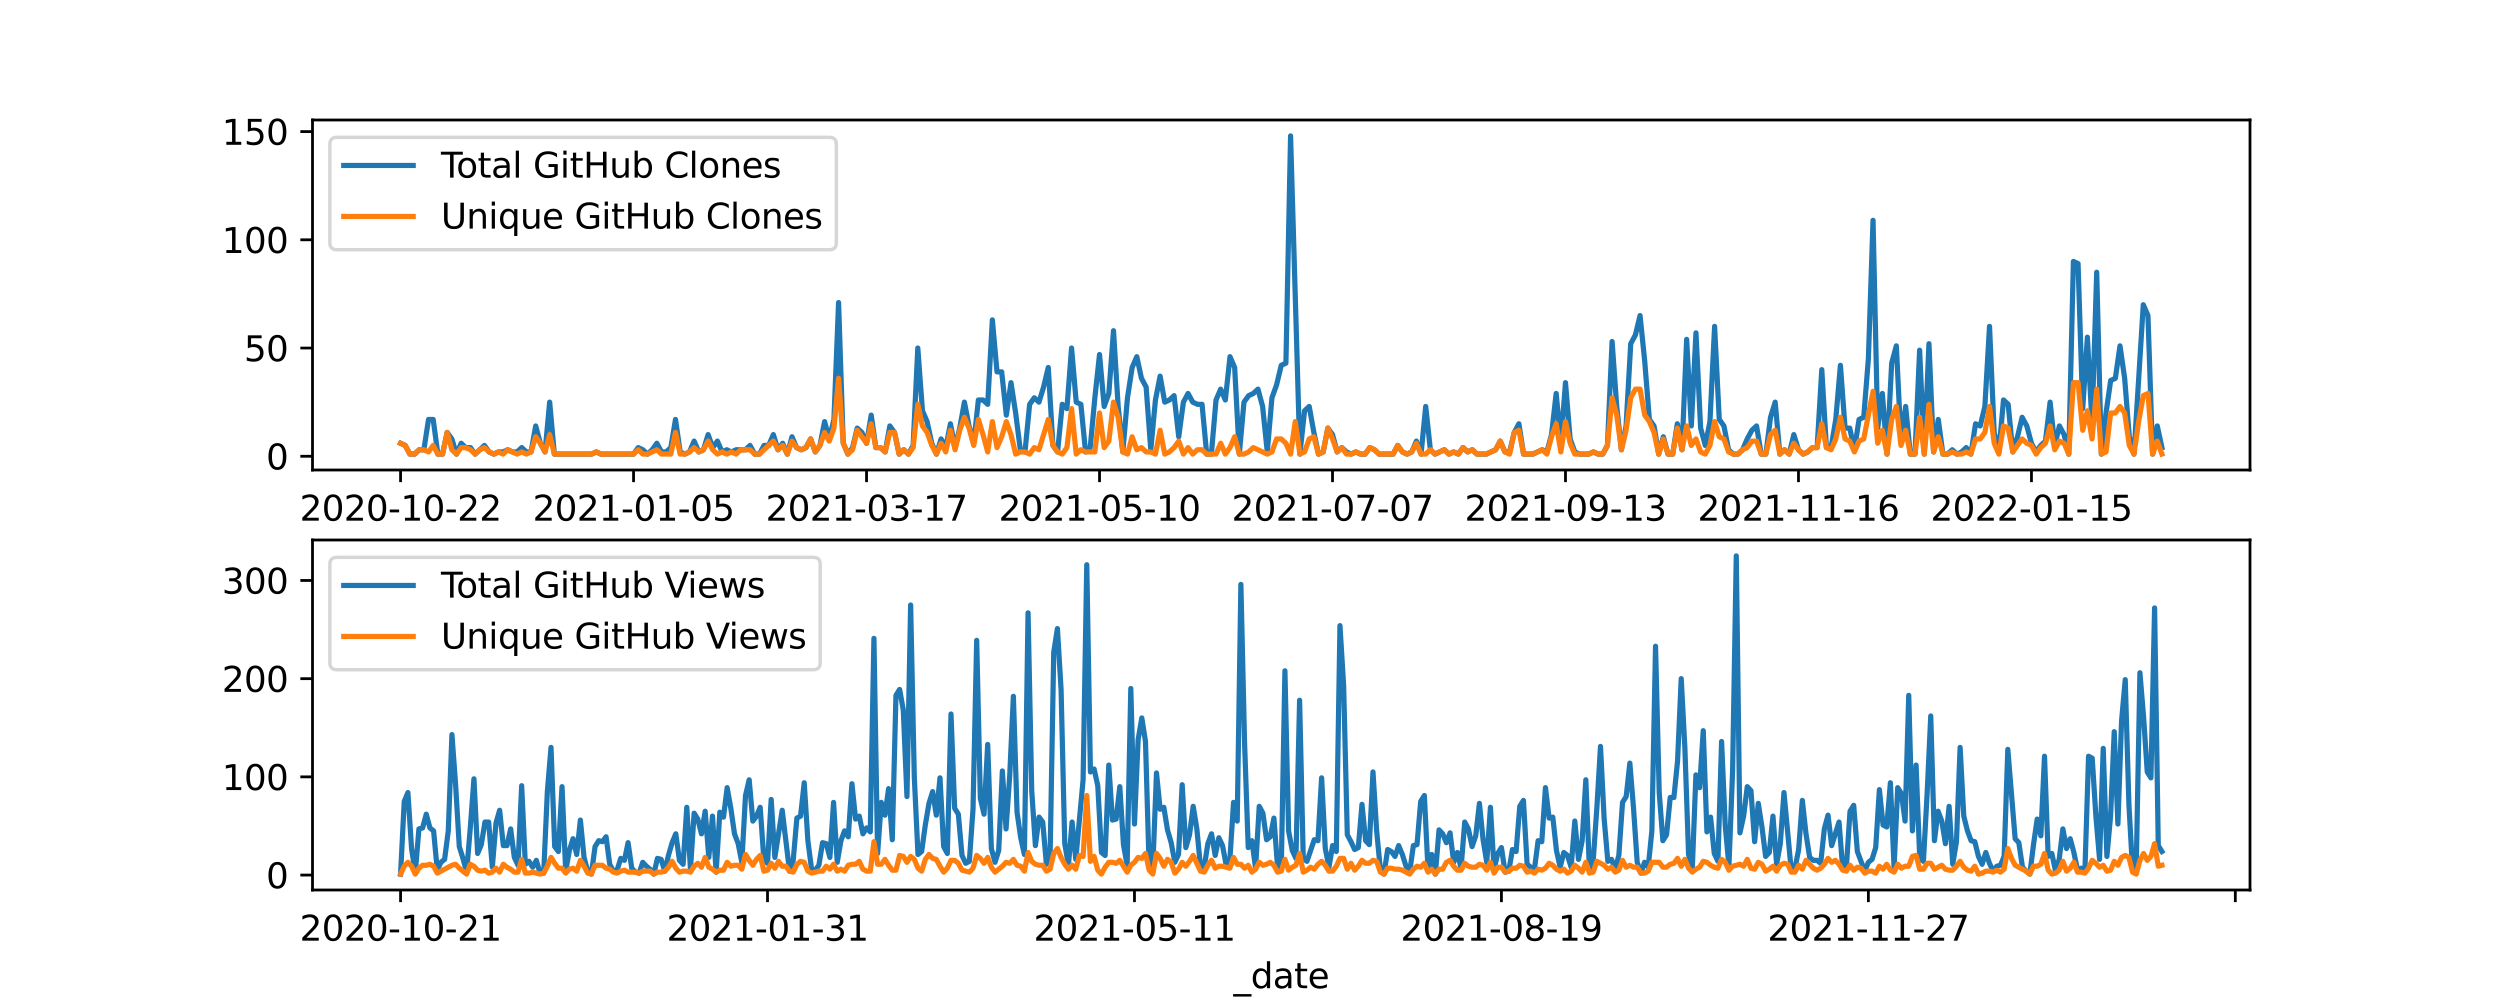 <?xml version="1.0" encoding="utf-8" standalone="no"?>
<!DOCTYPE svg PUBLIC "-//W3C//DTD SVG 1.1//EN"
  "http://www.w3.org/Graphics/SVG/1.1/DTD/svg11.dtd">
<svg xmlns:xlink="http://www.w3.org/1999/xlink" width="720pt" height="288pt" viewBox="0 0 720 288" xmlns="http://www.w3.org/2000/svg" version="1.1">
 <defs>
  <style type="text/css">*{stroke-linejoin: round; stroke-linecap: butt}</style>
 </defs>
 <g id="figure_1">
  <g id="patch_1">
   <path d="M 0 288 
L 720 288 
L 720 0 
L 0 0 
z
" style="fill: #ffffff"/>
  </g>
  <g id="axes_1">
   <g id="patch_2">
    <path d="M 90 135.36 
L 648 135.36 
L 648 34.56 
L 90 34.56 
z
" style="fill: #ffffff"/>
   </g>
   <g id="matplotlib.axis_1">
    <g id="xtick_1">
     <g id="line2d_1">
      <defs>
       <path id="m3b69243080" d="M 0 0 
L 0 3.5 
" style="stroke: #000000; stroke-width: 0.8"/>
      </defs>
      <g>
       <use xlink:href="#m3b69243080" x="115.364" y="135.36" style="stroke: #000000; stroke-width: 0.8"/>
      </g>
     </g>
     <g id="text_1">
      <!-- 2020-10-22 -->
      <g transform="translate(86.306 149.958)scale(0.1 -0.1)">
       <defs>
        <path id="DejaVuSans-32" d="M 1228 531 
L 3431 531 
L 3431 0 
L 469 0 
L 469 531 
Q 828 903 1448 1529 
Q 2069 2156 2228 2338 
Q 2531 2678 2651 2914 
Q 2772 3150 2772 3378 
Q 2772 3750 2511 3984 
Q 2250 4219 1831 4219 
Q 1534 4219 1204 4116 
Q 875 4013 500 3803 
L 500 4441 
Q 881 4594 1212 4672 
Q 1544 4750 1819 4750 
Q 2544 4750 2975 4387 
Q 3406 4025 3406 3419 
Q 3406 3131 3298 2873 
Q 3191 2616 2906 2266 
Q 2828 2175 2409 1742 
Q 1991 1309 1228 531 
z
" transform="scale(0.016)"/>
        <path id="DejaVuSans-30" d="M 2034 4250 
Q 1547 4250 1301 3770 
Q 1056 3291 1056 2328 
Q 1056 1369 1301 889 
Q 1547 409 2034 409 
Q 2525 409 2770 889 
Q 3016 1369 3016 2328 
Q 3016 3291 2770 3770 
Q 2525 4250 2034 4250 
z
M 2034 4750 
Q 2819 4750 3233 4129 
Q 3647 3509 3647 2328 
Q 3647 1150 3233 529 
Q 2819 -91 2034 -91 
Q 1250 -91 836 529 
Q 422 1150 422 2328 
Q 422 3509 836 4129 
Q 1250 4750 2034 4750 
z
" transform="scale(0.016)"/>
        <path id="DejaVuSans-2d" d="M 313 2009 
L 1997 2009 
L 1997 1497 
L 313 1497 
L 313 2009 
z
" transform="scale(0.016)"/>
        <path id="DejaVuSans-31" d="M 794 531 
L 1825 531 
L 1825 4091 
L 703 3866 
L 703 4441 
L 1819 4666 
L 2450 4666 
L 2450 531 
L 3481 531 
L 3481 0 
L 794 0 
L 794 531 
z
" transform="scale(0.016)"/>
       </defs>
       <use xlink:href="#DejaVuSans-32"/>
       <use xlink:href="#DejaVuSans-30" x="63.623"/>
       <use xlink:href="#DejaVuSans-32" x="127.246"/>
       <use xlink:href="#DejaVuSans-30" x="190.869"/>
       <use xlink:href="#DejaVuSans-2d" x="254.492"/>
       <use xlink:href="#DejaVuSans-31" x="290.576"/>
       <use xlink:href="#DejaVuSans-30" x="354.199"/>
       <use xlink:href="#DejaVuSans-2d" x="417.822"/>
       <use xlink:href="#DejaVuSans-32" x="453.906"/>
       <use xlink:href="#DejaVuSans-32" x="517.529"/>
      </g>
     </g>
    </g>
    <g id="xtick_2">
     <g id="line2d_2">
      <g>
       <use xlink:href="#m3b69243080" x="182.463" y="135.36" style="stroke: #000000; stroke-width: 0.8"/>
      </g>
     </g>
     <g id="text_2">
      <!-- 2021-01-05 -->
      <g transform="translate(153.405 149.958)scale(0.1 -0.1)">
       <defs>
        <path id="DejaVuSans-35" d="M 691 4666 
L 3169 4666 
L 3169 4134 
L 1269 4134 
L 1269 2991 
Q 1406 3038 1543 3061 
Q 1681 3084 1819 3084 
Q 2600 3084 3056 2656 
Q 3513 2228 3513 1497 
Q 3513 744 3044 326 
Q 2575 -91 1722 -91 
Q 1428 -91 1123 -41 
Q 819 9 494 109 
L 494 744 
Q 775 591 1075 516 
Q 1375 441 1709 441 
Q 2250 441 2565 725 
Q 2881 1009 2881 1497 
Q 2881 1984 2565 2268 
Q 2250 2553 1709 2553 
Q 1456 2553 1204 2497 
Q 953 2441 691 2322 
L 691 4666 
z
" transform="scale(0.016)"/>
       </defs>
       <use xlink:href="#DejaVuSans-32"/>
       <use xlink:href="#DejaVuSans-30" x="63.623"/>
       <use xlink:href="#DejaVuSans-32" x="127.246"/>
       <use xlink:href="#DejaVuSans-31" x="190.869"/>
       <use xlink:href="#DejaVuSans-2d" x="254.492"/>
       <use xlink:href="#DejaVuSans-30" x="290.576"/>
       <use xlink:href="#DejaVuSans-31" x="354.199"/>
       <use xlink:href="#DejaVuSans-2d" x="417.822"/>
       <use xlink:href="#DejaVuSans-30" x="453.906"/>
       <use xlink:href="#DejaVuSans-35" x="517.529"/>
      </g>
     </g>
    </g>
    <g id="xtick_3">
     <g id="line2d_3">
      <g>
       <use xlink:href="#m3b69243080" x="249.563" y="135.36" style="stroke: #000000; stroke-width: 0.8"/>
      </g>
     </g>
     <g id="text_3">
      <!-- 2021-03-17 -->
      <g transform="translate(220.505 149.958)scale(0.1 -0.1)">
       <defs>
        <path id="DejaVuSans-33" d="M 2597 2516 
Q 3050 2419 3304 2112 
Q 3559 1806 3559 1356 
Q 3559 666 3084 287 
Q 2609 -91 1734 -91 
Q 1441 -91 1130 -33 
Q 819 25 488 141 
L 488 750 
Q 750 597 1062 519 
Q 1375 441 1716 441 
Q 2309 441 2620 675 
Q 2931 909 2931 1356 
Q 2931 1769 2642 2001 
Q 2353 2234 1838 2234 
L 1294 2234 
L 1294 2753 
L 1863 2753 
Q 2328 2753 2575 2939 
Q 2822 3125 2822 3475 
Q 2822 3834 2567 4026 
Q 2313 4219 1838 4219 
Q 1578 4219 1281 4162 
Q 984 4106 628 3988 
L 628 4550 
Q 988 4650 1302 4700 
Q 1616 4750 1894 4750 
Q 2613 4750 3031 4423 
Q 3450 4097 3450 3541 
Q 3450 3153 3228 2886 
Q 3006 2619 2597 2516 
z
" transform="scale(0.016)"/>
        <path id="DejaVuSans-37" d="M 525 4666 
L 3525 4666 
L 3525 4397 
L 1831 0 
L 1172 0 
L 2766 4134 
L 525 4134 
L 525 4666 
z
" transform="scale(0.016)"/>
       </defs>
       <use xlink:href="#DejaVuSans-32"/>
       <use xlink:href="#DejaVuSans-30" x="63.623"/>
       <use xlink:href="#DejaVuSans-32" x="127.246"/>
       <use xlink:href="#DejaVuSans-31" x="190.869"/>
       <use xlink:href="#DejaVuSans-2d" x="254.492"/>
       <use xlink:href="#DejaVuSans-30" x="290.576"/>
       <use xlink:href="#DejaVuSans-33" x="354.199"/>
       <use xlink:href="#DejaVuSans-2d" x="417.822"/>
       <use xlink:href="#DejaVuSans-31" x="453.906"/>
       <use xlink:href="#DejaVuSans-37" x="517.529"/>
      </g>
     </g>
    </g>
    <g id="xtick_4">
     <g id="line2d_4">
      <g>
       <use xlink:href="#m3b69243080" x="316.662" y="135.36" style="stroke: #000000; stroke-width: 0.8"/>
      </g>
     </g>
     <g id="text_4">
      <!-- 2021-05-10 -->
      <g transform="translate(287.605 149.958)scale(0.1 -0.1)">
       <use xlink:href="#DejaVuSans-32"/>
       <use xlink:href="#DejaVuSans-30" x="63.623"/>
       <use xlink:href="#DejaVuSans-32" x="127.246"/>
       <use xlink:href="#DejaVuSans-31" x="190.869"/>
       <use xlink:href="#DejaVuSans-2d" x="254.492"/>
       <use xlink:href="#DejaVuSans-30" x="290.576"/>
       <use xlink:href="#DejaVuSans-35" x="354.199"/>
       <use xlink:href="#DejaVuSans-2d" x="417.822"/>
       <use xlink:href="#DejaVuSans-31" x="453.906"/>
       <use xlink:href="#DejaVuSans-30" x="517.529"/>
      </g>
     </g>
    </g>
    <g id="xtick_5">
     <g id="line2d_5">
      <g>
       <use xlink:href="#m3b69243080" x="383.762" y="135.36" style="stroke: #000000; stroke-width: 0.8"/>
      </g>
     </g>
     <g id="text_5">
      <!-- 2021-07-07 -->
      <g transform="translate(354.704 149.958)scale(0.1 -0.1)">
       <use xlink:href="#DejaVuSans-32"/>
       <use xlink:href="#DejaVuSans-30" x="63.623"/>
       <use xlink:href="#DejaVuSans-32" x="127.246"/>
       <use xlink:href="#DejaVuSans-31" x="190.869"/>
       <use xlink:href="#DejaVuSans-2d" x="254.492"/>
       <use xlink:href="#DejaVuSans-30" x="290.576"/>
       <use xlink:href="#DejaVuSans-37" x="354.199"/>
       <use xlink:href="#DejaVuSans-2d" x="417.822"/>
       <use xlink:href="#DejaVuSans-30" x="453.906"/>
       <use xlink:href="#DejaVuSans-37" x="517.529"/>
      </g>
     </g>
    </g>
    <g id="xtick_6">
     <g id="line2d_6">
      <g>
       <use xlink:href="#m3b69243080" x="450.861" y="135.36" style="stroke: #000000; stroke-width: 0.8"/>
      </g>
     </g>
     <g id="text_6">
      <!-- 2021-09-13 -->
      <g transform="translate(421.804 149.958)scale(0.1 -0.1)">
       <defs>
        <path id="DejaVuSans-39" d="M 703 97 
L 703 672 
Q 941 559 1184 500 
Q 1428 441 1663 441 
Q 2288 441 2617 861 
Q 2947 1281 2994 2138 
Q 2813 1869 2534 1725 
Q 2256 1581 1919 1581 
Q 1219 1581 811 2004 
Q 403 2428 403 3163 
Q 403 3881 828 4315 
Q 1253 4750 1959 4750 
Q 2769 4750 3195 4129 
Q 3622 3509 3622 2328 
Q 3622 1225 3098 567 
Q 2575 -91 1691 -91 
Q 1453 -91 1209 -44 
Q 966 3 703 97 
z
M 1959 2075 
Q 2384 2075 2632 2365 
Q 2881 2656 2881 3163 
Q 2881 3666 2632 3958 
Q 2384 4250 1959 4250 
Q 1534 4250 1286 3958 
Q 1038 3666 1038 3163 
Q 1038 2656 1286 2365 
Q 1534 2075 1959 2075 
z
" transform="scale(0.016)"/>
       </defs>
       <use xlink:href="#DejaVuSans-32"/>
       <use xlink:href="#DejaVuSans-30" x="63.623"/>
       <use xlink:href="#DejaVuSans-32" x="127.246"/>
       <use xlink:href="#DejaVuSans-31" x="190.869"/>
       <use xlink:href="#DejaVuSans-2d" x="254.492"/>
       <use xlink:href="#DejaVuSans-30" x="290.576"/>
       <use xlink:href="#DejaVuSans-39" x="354.199"/>
       <use xlink:href="#DejaVuSans-2d" x="417.822"/>
       <use xlink:href="#DejaVuSans-31" x="453.906"/>
       <use xlink:href="#DejaVuSans-33" x="517.529"/>
      </g>
     </g>
    </g>
    <g id="xtick_7">
     <g id="line2d_7">
      <g>
       <use xlink:href="#m3b69243080" x="517.961" y="135.36" style="stroke: #000000; stroke-width: 0.8"/>
      </g>
     </g>
     <g id="text_7">
      <!-- 2021-11-16 -->
      <g transform="translate(488.903 149.958)scale(0.1 -0.1)">
       <defs>
        <path id="DejaVuSans-36" d="M 2113 2584 
Q 1688 2584 1439 2293 
Q 1191 2003 1191 1497 
Q 1191 994 1439 701 
Q 1688 409 2113 409 
Q 2538 409 2786 701 
Q 3034 994 3034 1497 
Q 3034 2003 2786 2293 
Q 2538 2584 2113 2584 
z
M 3366 4563 
L 3366 3988 
Q 3128 4100 2886 4159 
Q 2644 4219 2406 4219 
Q 1781 4219 1451 3797 
Q 1122 3375 1075 2522 
Q 1259 2794 1537 2939 
Q 1816 3084 2150 3084 
Q 2853 3084 3261 2657 
Q 3669 2231 3669 1497 
Q 3669 778 3244 343 
Q 2819 -91 2113 -91 
Q 1303 -91 875 529 
Q 447 1150 447 2328 
Q 447 3434 972 4092 
Q 1497 4750 2381 4750 
Q 2619 4750 2861 4703 
Q 3103 4656 3366 4563 
z
" transform="scale(0.016)"/>
       </defs>
       <use xlink:href="#DejaVuSans-32"/>
       <use xlink:href="#DejaVuSans-30" x="63.623"/>
       <use xlink:href="#DejaVuSans-32" x="127.246"/>
       <use xlink:href="#DejaVuSans-31" x="190.869"/>
       <use xlink:href="#DejaVuSans-2d" x="254.492"/>
       <use xlink:href="#DejaVuSans-31" x="290.576"/>
       <use xlink:href="#DejaVuSans-31" x="354.199"/>
       <use xlink:href="#DejaVuSans-2d" x="417.822"/>
       <use xlink:href="#DejaVuSans-31" x="453.906"/>
       <use xlink:href="#DejaVuSans-36" x="517.529"/>
      </g>
     </g>
    </g>
    <g id="xtick_8">
     <g id="line2d_8">
      <g>
       <use xlink:href="#m3b69243080" x="585.061" y="135.36" style="stroke: #000000; stroke-width: 0.8"/>
      </g>
     </g>
     <g id="text_8">
      <!-- 2022-01-15 -->
      <g transform="translate(556.003 149.958)scale(0.1 -0.1)">
       <use xlink:href="#DejaVuSans-32"/>
       <use xlink:href="#DejaVuSans-30" x="63.623"/>
       <use xlink:href="#DejaVuSans-32" x="127.246"/>
       <use xlink:href="#DejaVuSans-32" x="190.869"/>
       <use xlink:href="#DejaVuSans-2d" x="254.492"/>
       <use xlink:href="#DejaVuSans-30" x="290.576"/>
       <use xlink:href="#DejaVuSans-31" x="354.199"/>
       <use xlink:href="#DejaVuSans-2d" x="417.822"/>
       <use xlink:href="#DejaVuSans-31" x="453.906"/>
       <use xlink:href="#DejaVuSans-35" x="517.529"/>
      </g>
     </g>
    </g>
    <g id="text_9">
     <!-- _date -->
     <g transform="translate(355.225 163.637)scale(0.1 -0.1)">
      <defs>
       <path id="DejaVuSans-5f" d="M 3263 -1063 
L 3263 -1509 
L -63 -1509 
L -63 -1063 
L 3263 -1063 
z
" transform="scale(0.016)"/>
       <path id="DejaVuSans-64" d="M 2906 2969 
L 2906 4863 
L 3481 4863 
L 3481 0 
L 2906 0 
L 2906 525 
Q 2725 213 2448 61 
Q 2172 -91 1784 -91 
Q 1150 -91 751 415 
Q 353 922 353 1747 
Q 353 2572 751 3078 
Q 1150 3584 1784 3584 
Q 2172 3584 2448 3432 
Q 2725 3281 2906 2969 
z
M 947 1747 
Q 947 1113 1208 752 
Q 1469 391 1925 391 
Q 2381 391 2643 752 
Q 2906 1113 2906 1747 
Q 2906 2381 2643 2742 
Q 2381 3103 1925 3103 
Q 1469 3103 1208 2742 
Q 947 2381 947 1747 
z
" transform="scale(0.016)"/>
       <path id="DejaVuSans-61" d="M 2194 1759 
Q 1497 1759 1228 1600 
Q 959 1441 959 1056 
Q 959 750 1161 570 
Q 1363 391 1709 391 
Q 2188 391 2477 730 
Q 2766 1069 2766 1631 
L 2766 1759 
L 2194 1759 
z
M 3341 1997 
L 3341 0 
L 2766 0 
L 2766 531 
Q 2569 213 2275 61 
Q 1981 -91 1556 -91 
Q 1019 -91 701 211 
Q 384 513 384 1019 
Q 384 1609 779 1909 
Q 1175 2209 1959 2209 
L 2766 2209 
L 2766 2266 
Q 2766 2663 2505 2880 
Q 2244 3097 1772 3097 
Q 1472 3097 1187 3025 
Q 903 2953 641 2809 
L 641 3341 
Q 956 3463 1253 3523 
Q 1550 3584 1831 3584 
Q 2591 3584 2966 3190 
Q 3341 2797 3341 1997 
z
" transform="scale(0.016)"/>
       <path id="DejaVuSans-74" d="M 1172 4494 
L 1172 3500 
L 2356 3500 
L 2356 3053 
L 1172 3053 
L 1172 1153 
Q 1172 725 1289 603 
Q 1406 481 1766 481 
L 2356 481 
L 2356 0 
L 1766 0 
Q 1100 0 847 248 
Q 594 497 594 1153 
L 594 3053 
L 172 3053 
L 172 3500 
L 594 3500 
L 594 4494 
L 1172 4494 
z
" transform="scale(0.016)"/>
       <path id="DejaVuSans-65" d="M 3597 1894 
L 3597 1613 
L 953 1613 
Q 991 1019 1311 708 
Q 1631 397 2203 397 
Q 2534 397 2845 478 
Q 3156 559 3463 722 
L 3463 178 
Q 3153 47 2828 -22 
Q 2503 -91 2169 -91 
Q 1331 -91 842 396 
Q 353 884 353 1716 
Q 353 2575 817 3079 
Q 1281 3584 2069 3584 
Q 2775 3584 3186 3129 
Q 3597 2675 3597 1894 
z
M 3022 2063 
Q 3016 2534 2758 2815 
Q 2500 3097 2075 3097 
Q 1594 3097 1305 2825 
Q 1016 2553 972 2059 
L 3022 2063 
z
" transform="scale(0.016)"/>
      </defs>
      <use xlink:href="#DejaVuSans-5f"/>
      <use xlink:href="#DejaVuSans-64" x="50"/>
      <use xlink:href="#DejaVuSans-61" x="113.477"/>
      <use xlink:href="#DejaVuSans-74" x="174.756"/>
      <use xlink:href="#DejaVuSans-65" x="213.965"/>
     </g>
    </g>
   </g>
   <g id="matplotlib.axis_2">
    <g id="ytick_1">
     <g id="line2d_9">
      <defs>
       <path id="mcf8817d1e4" d="M 0 0 
L -3.5 0 
" style="stroke: #000000; stroke-width: 0.8"/>
      </defs>
      <g>
       <use xlink:href="#mcf8817d1e4" x="90" y="131.402" style="stroke: #000000; stroke-width: 0.8"/>
      </g>
     </g>
     <g id="text_10">
      <!-- 0 -->
      <g transform="translate(76.638 135.201)scale(0.1 -0.1)">
       <use xlink:href="#DejaVuSans-30"/>
      </g>
     </g>
    </g>
    <g id="ytick_2">
     <g id="line2d_10">
      <g>
       <use xlink:href="#mcf8817d1e4" x="90" y="100.233" style="stroke: #000000; stroke-width: 0.8"/>
      </g>
     </g>
     <g id="text_11">
      <!-- 50 -->
      <g transform="translate(70.275 104.032)scale(0.1 -0.1)">
       <use xlink:href="#DejaVuSans-35"/>
       <use xlink:href="#DejaVuSans-30" x="63.623"/>
      </g>
     </g>
    </g>
    <g id="ytick_3">
     <g id="line2d_11">
      <g>
       <use xlink:href="#mcf8817d1e4" x="90" y="69.064" style="stroke: #000000; stroke-width: 0.8"/>
      </g>
     </g>
     <g id="text_12">
      <!-- 100 -->
      <g transform="translate(63.913 72.863)scale(0.1 -0.1)">
       <use xlink:href="#DejaVuSans-31"/>
       <use xlink:href="#DejaVuSans-30" x="63.623"/>
       <use xlink:href="#DejaVuSans-30" x="127.246"/>
      </g>
     </g>
    </g>
    <g id="ytick_4">
     <g id="line2d_12">
      <g>
       <use xlink:href="#mcf8817d1e4" x="90" y="37.895" style="stroke: #000000; stroke-width: 0.8"/>
      </g>
     </g>
     <g id="text_13">
      <!-- 150 -->
      <g transform="translate(63.913 41.694)scale(0.1 -0.1)">
       <use xlink:href="#DejaVuSans-31"/>
       <use xlink:href="#DejaVuSans-35" x="63.623"/>
       <use xlink:href="#DejaVuSans-30" x="127.246"/>
      </g>
     </g>
    </g>
   </g>
   <g id="line2d_13">
    <path d="M 115.364 127.661 
L 116.706 128.285 
L 118.048 130.778 
L 119.39 130.778 
L 120.732 129.531 
L 122.074 129.531 
L 123.416 120.804 
L 124.758 120.804 
L 126.1 130.778 
L 127.442 130.778 
L 128.784 124.544 
L 130.126 126.415 
L 131.468 130.778 
L 132.81 127.661 
L 134.152 128.908 
L 135.494 128.908 
L 136.835 130.778 
L 139.519 128.285 
L 140.861 130.155 
L 142.203 130.778 
L 143.545 130.155 
L 144.887 130.155 
L 146.229 129.531 
L 147.571 130.155 
L 148.913 130.155 
L 150.255 128.908 
L 151.597 130.155 
L 152.939 130.155 
L 154.281 122.674 
L 155.623 127.661 
L 156.965 130.155 
L 158.307 115.817 
L 159.649 130.778 
L 170.385 130.778 
L 171.727 130.155 
L 173.069 130.778 
L 182.463 130.778 
L 183.805 128.908 
L 185.147 129.531 
L 186.489 130.778 
L 187.831 129.531 
L 189.173 127.661 
L 190.515 130.155 
L 191.857 130.155 
L 193.199 128.908 
L 194.541 120.804 
L 195.883 130.155 
L 197.225 130.778 
L 198.567 130.155 
L 199.909 127.038 
L 201.251 130.155 
L 202.593 129.531 
L 203.935 125.168 
L 205.277 128.908 
L 206.619 127.038 
L 207.961 130.155 
L 209.303 129.531 
L 210.645 130.155 
L 211.987 129.531 
L 214.671 129.531 
L 216.013 128.285 
L 217.355 130.778 
L 218.697 130.778 
L 220.039 128.285 
L 221.381 128.285 
L 222.723 125.168 
L 224.065 129.531 
L 225.407 127.661 
L 226.749 130.778 
L 228.091 125.791 
L 229.433 128.908 
L 230.775 129.531 
L 232.117 128.908 
L 233.459 126.415 
L 234.801 130.155 
L 236.143 128.285 
L 237.485 121.428 
L 238.827 126.415 
L 240.169 120.804 
L 241.511 87.142 
L 242.853 127.661 
L 244.195 130.778 
L 245.537 128.908 
L 246.879 123.298 
L 248.221 124.544 
L 249.563 127.661 
L 250.905 119.557 
L 252.247 128.908 
L 253.589 128.908 
L 254.931 130.155 
L 256.273 122.674 
L 257.615 124.544 
L 258.957 130.778 
L 260.299 129.531 
L 261.641 130.778 
L 262.983 128.285 
L 264.325 100.233 
L 265.667 118.311 
L 267.009 121.428 
L 268.351 127.661 
L 269.693 130.778 
L 271.035 126.415 
L 272.377 128.908 
L 273.719 122.051 
L 275.061 128.908 
L 276.403 123.298 
L 277.745 115.817 
L 279.087 122.674 
L 280.429 127.661 
L 281.771 115.194 
L 283.113 115.194 
L 284.455 116.441 
L 285.797 92.129 
L 287.139 107.09 
L 288.481 107.09 
L 289.823 119.557 
L 291.165 110.207 
L 292.506 118.934 
L 293.848 129.531 
L 295.19 130.155 
L 296.532 116.441 
L 297.874 114.57 
L 299.216 115.817 
L 300.558 111.454 
L 301.9 105.843 
L 303.242 128.285 
L 304.584 130.155 
L 305.926 116.441 
L 307.268 117.687 
L 308.61 100.233 
L 309.952 115.817 
L 311.294 116.441 
L 312.636 130.155 
L 313.978 128.908 
L 315.32 114.57 
L 316.662 102.103 
L 318.004 117.064 
L 319.346 113.324 
L 320.688 95.246 
L 322.03 117.064 
L 323.372 130.155 
L 324.714 114.57 
L 326.056 105.843 
L 327.398 102.726 
L 328.74 108.96 
L 330.082 111.454 
L 331.424 129.531 
L 332.766 115.194 
L 334.108 108.337 
L 335.45 115.817 
L 336.792 115.194 
L 338.134 113.947 
L 339.476 125.791 
L 340.818 115.817 
L 342.16 113.324 
L 343.502 115.817 
L 344.844 116.441 
L 346.186 116.441 
L 347.528 130.778 
L 348.87 130.778 
L 350.212 115.194 
L 351.554 112.077 
L 352.896 115.194 
L 354.238 102.726 
L 355.58 105.843 
L 356.922 130.778 
L 358.264 115.817 
L 359.606 113.947 
L 360.948 113.324 
L 362.29 112.077 
L 363.632 117.064 
L 364.974 130.155 
L 366.316 114.57 
L 367.658 110.83 
L 369 105.22 
L 370.342 104.596 
L 371.684 39.142 
L 374.368 130.778 
L 375.71 118.311 
L 377.052 117.064 
L 378.394 124.544 
L 379.736 130.778 
L 381.078 130.155 
L 382.42 123.298 
L 383.762 125.168 
L 385.104 130.155 
L 386.446 128.908 
L 387.788 130.155 
L 389.13 130.778 
L 390.472 130.155 
L 391.814 130.778 
L 393.156 130.778 
L 394.498 128.908 
L 395.84 129.531 
L 397.182 130.778 
L 401.208 130.778 
L 402.55 128.285 
L 403.892 130.155 
L 405.234 130.778 
L 406.576 130.155 
L 407.918 127.038 
L 409.26 130.778 
L 410.602 117.064 
L 411.944 129.531 
L 413.286 130.778 
L 415.97 129.531 
L 417.312 130.778 
L 418.654 130.155 
L 419.996 130.778 
L 421.338 128.908 
L 422.68 130.155 
L 424.022 129.531 
L 425.364 130.778 
L 428.048 130.778 
L 430.732 129.531 
L 432.074 127.038 
L 433.416 130.155 
L 434.758 130.155 
L 436.1 124.544 
L 437.442 122.051 
L 438.784 130.778 
L 441.468 130.778 
L 444.152 129.531 
L 445.494 130.155 
L 446.835 125.168 
L 448.177 113.324 
L 449.519 127.661 
L 450.861 110.207 
L 452.203 126.415 
L 453.545 130.155 
L 454.887 130.778 
L 457.571 130.778 
L 458.913 130.155 
L 460.255 130.778 
L 461.597 130.778 
L 462.939 128.285 
L 464.281 98.363 
L 465.623 117.064 
L 466.965 129.531 
L 468.307 122.674 
L 469.649 98.986 
L 470.991 96.492 
L 472.333 90.882 
L 473.675 103.973 
L 475.017 120.804 
L 476.359 122.674 
L 477.701 130.778 
L 479.043 125.791 
L 480.385 130.778 
L 481.727 130.778 
L 483.069 122.051 
L 484.411 129.531 
L 485.753 97.739 
L 487.095 122.674 
L 488.437 95.869 
L 489.779 123.298 
L 491.121 128.285 
L 492.463 121.428 
L 493.805 93.999 
L 495.147 120.804 
L 496.489 122.674 
L 497.831 129.531 
L 499.173 130.778 
L 500.515 130.778 
L 501.857 129.531 
L 503.199 126.415 
L 504.541 123.921 
L 505.883 122.674 
L 507.225 130.778 
L 508.567 130.778 
L 509.909 120.181 
L 511.251 115.817 
L 512.593 130.778 
L 513.935 129.531 
L 515.277 130.778 
L 516.619 125.168 
L 517.961 129.531 
L 519.303 130.778 
L 520.645 130.155 
L 521.987 128.908 
L 523.329 128.908 
L 524.671 106.466 
L 526.013 128.908 
L 527.355 128.908 
L 528.697 120.804 
L 530.039 105.22 
L 531.381 123.298 
L 532.723 123.298 
L 534.065 129.531 
L 535.407 120.804 
L 536.749 120.181 
L 538.091 103.35 
L 539.433 63.454 
L 540.775 123.298 
L 542.117 113.324 
L 543.459 130.778 
L 544.801 104.596 
L 546.143 99.609 
L 547.485 127.038 
L 548.827 117.064 
L 550.169 130.778 
L 551.511 130.778 
L 552.853 100.856 
L 554.195 130.778 
L 555.537 98.986 
L 556.879 130.155 
L 558.221 120.804 
L 559.563 130.778 
L 560.905 130.778 
L 562.247 129.531 
L 563.589 130.778 
L 564.931 130.155 
L 566.273 128.908 
L 567.615 130.778 
L 568.957 122.051 
L 570.299 122.674 
L 571.641 117.064 
L 572.983 93.999 
L 574.325 124.544 
L 575.667 130.155 
L 577.009 115.194 
L 578.351 116.441 
L 579.693 130.155 
L 581.035 125.791 
L 582.377 120.181 
L 583.719 122.674 
L 585.061 127.661 
L 586.403 130.155 
L 587.745 128.285 
L 589.087 127.038 
L 590.429 115.817 
L 591.771 128.285 
L 593.113 122.674 
L 594.455 125.168 
L 595.797 130.778 
L 597.139 75.298 
L 598.481 75.921 
L 599.823 117.687 
L 601.165 97.116 
L 602.506 122.051 
L 603.848 78.415 
L 605.19 130.778 
L 606.532 118.934 
L 607.874 109.583 
L 609.216 108.96 
L 610.558 99.609 
L 611.9 108.96 
L 613.242 125.791 
L 614.584 130.778 
L 617.268 87.765 
L 618.61 90.882 
L 619.952 130.778 
L 621.294 122.674 
L 622.636 128.908 
L 622.636 128.908 
" clip-path="url(#p55cf06aa84)" style="fill: none; stroke: #1f77b4; stroke-width: 1.5; stroke-linecap: square"/>
   </g>
   <g id="line2d_14">
    <path d="M 115.364 127.661 
L 116.706 128.285 
L 118.048 130.778 
L 119.39 130.778 
L 120.732 129.531 
L 122.074 129.531 
L 123.416 130.155 
L 124.758 128.285 
L 126.1 130.778 
L 127.442 130.778 
L 128.784 124.544 
L 130.126 129.531 
L 131.468 130.778 
L 132.81 128.908 
L 134.152 128.908 
L 135.494 129.531 
L 136.835 130.778 
L 138.177 129.531 
L 139.519 128.908 
L 140.861 130.155 
L 142.203 130.778 
L 143.545 130.155 
L 144.887 130.778 
L 146.229 129.531 
L 148.913 130.778 
L 150.255 130.155 
L 151.597 130.778 
L 152.939 130.155 
L 154.281 125.791 
L 155.623 127.661 
L 156.965 130.155 
L 158.307 125.168 
L 159.649 130.778 
L 170.385 130.778 
L 171.727 130.155 
L 173.069 130.778 
L 182.463 130.778 
L 183.805 129.531 
L 185.147 130.778 
L 186.489 130.778 
L 189.173 129.531 
L 190.515 130.778 
L 193.199 130.778 
L 194.541 124.544 
L 195.883 130.778 
L 197.225 130.778 
L 198.567 130.155 
L 199.909 128.908 
L 201.251 130.155 
L 202.593 129.531 
L 203.935 127.038 
L 205.277 129.531 
L 206.619 130.778 
L 207.961 130.155 
L 209.303 130.778 
L 210.645 130.155 
L 211.987 130.778 
L 213.329 129.531 
L 216.013 129.531 
L 217.355 130.778 
L 218.697 130.778 
L 222.723 127.038 
L 224.065 129.531 
L 225.407 128.285 
L 226.749 130.778 
L 228.091 127.038 
L 229.433 128.908 
L 230.775 129.531 
L 232.117 128.908 
L 233.459 126.415 
L 234.801 130.155 
L 236.143 128.285 
L 237.485 124.544 
L 238.827 127.038 
L 240.169 123.298 
L 241.511 108.96 
L 242.853 127.661 
L 244.195 130.778 
L 245.537 129.531 
L 246.879 123.921 
L 249.563 127.661 
L 250.905 122.051 
L 252.247 128.908 
L 253.589 128.908 
L 254.931 130.155 
L 256.273 124.544 
L 257.615 124.544 
L 258.957 130.778 
L 260.299 129.531 
L 261.641 130.778 
L 262.983 128.908 
L 264.325 116.441 
L 265.667 122.674 
L 267.009 124.544 
L 268.351 128.285 
L 269.693 130.778 
L 271.035 127.661 
L 272.377 130.155 
L 273.719 123.921 
L 275.061 129.531 
L 276.403 123.921 
L 277.745 120.181 
L 279.087 123.298 
L 280.429 128.285 
L 281.771 120.804 
L 283.113 125.168 
L 284.455 130.155 
L 285.797 121.428 
L 287.139 128.908 
L 288.481 125.791 
L 289.823 121.428 
L 291.165 125.168 
L 292.506 130.778 
L 293.848 130.155 
L 295.19 130.155 
L 296.532 130.778 
L 297.874 128.908 
L 299.216 129.531 
L 301.9 120.804 
L 303.242 128.285 
L 304.584 130.155 
L 305.926 130.778 
L 307.268 128.908 
L 308.61 117.687 
L 309.952 130.778 
L 311.294 129.531 
L 312.636 130.155 
L 315.32 130.155 
L 316.662 118.934 
L 318.004 128.908 
L 319.346 127.038 
L 320.688 115.817 
L 322.03 120.181 
L 323.372 130.155 
L 324.714 130.778 
L 326.056 125.791 
L 327.398 129.531 
L 328.74 128.908 
L 330.082 130.155 
L 331.424 130.155 
L 332.766 130.778 
L 334.108 123.921 
L 335.45 130.778 
L 336.792 130.155 
L 338.134 128.908 
L 339.476 127.038 
L 340.818 130.778 
L 342.16 128.908 
L 343.502 130.778 
L 344.844 129.531 
L 346.186 129.531 
L 347.528 130.778 
L 350.212 130.778 
L 351.554 127.661 
L 352.896 130.778 
L 354.238 128.908 
L 355.58 125.791 
L 356.922 130.778 
L 358.264 130.778 
L 359.606 130.155 
L 360.948 128.908 
L 364.974 130.778 
L 366.316 130.155 
L 367.658 126.415 
L 369 126.415 
L 370.342 127.661 
L 371.684 130.778 
L 373.026 121.428 
L 374.368 130.778 
L 375.71 130.155 
L 377.052 126.415 
L 378.394 125.791 
L 379.736 130.778 
L 381.078 130.155 
L 382.42 123.298 
L 383.762 126.415 
L 385.104 130.155 
L 386.446 128.908 
L 387.788 130.778 
L 389.13 130.778 
L 390.472 130.155 
L 391.814 130.778 
L 393.156 130.778 
L 394.498 128.908 
L 395.84 129.531 
L 397.182 130.778 
L 401.208 130.778 
L 402.55 128.285 
L 403.892 130.155 
L 405.234 130.778 
L 406.576 130.155 
L 407.918 127.661 
L 409.26 130.778 
L 410.602 130.778 
L 411.944 129.531 
L 413.286 130.778 
L 415.97 129.531 
L 417.312 130.778 
L 418.654 130.155 
L 419.996 130.778 
L 421.338 128.908 
L 422.68 130.155 
L 424.022 129.531 
L 425.364 130.778 
L 428.048 130.778 
L 430.732 129.531 
L 432.074 127.038 
L 433.416 130.155 
L 434.758 130.778 
L 436.1 124.544 
L 437.442 123.921 
L 438.784 130.778 
L 441.468 130.778 
L 444.152 129.531 
L 445.494 130.778 
L 446.835 125.791 
L 448.177 122.051 
L 449.519 130.155 
L 450.861 121.428 
L 452.203 127.661 
L 453.545 130.778 
L 457.571 130.778 
L 458.913 130.155 
L 460.255 130.778 
L 461.597 130.778 
L 462.939 128.285 
L 464.281 114.57 
L 465.623 119.557 
L 466.965 129.531 
L 468.307 123.921 
L 469.649 114.57 
L 470.991 112.077 
L 472.333 112.077 
L 473.675 119.557 
L 475.017 121.428 
L 476.359 124.544 
L 477.701 130.778 
L 479.043 126.415 
L 480.385 130.778 
L 481.727 130.778 
L 483.069 123.298 
L 484.411 129.531 
L 485.753 122.674 
L 487.095 128.285 
L 488.437 126.415 
L 489.779 130.155 
L 491.121 130.778 
L 492.463 128.285 
L 493.805 121.428 
L 495.147 125.791 
L 496.489 126.415 
L 497.831 130.155 
L 499.173 130.778 
L 500.515 130.778 
L 501.857 129.531 
L 503.199 128.908 
L 504.541 127.038 
L 505.883 127.038 
L 507.225 130.778 
L 508.567 130.778 
L 509.909 125.168 
L 511.251 123.921 
L 512.593 130.778 
L 513.935 129.531 
L 515.277 130.778 
L 516.619 127.661 
L 517.961 129.531 
L 519.303 130.778 
L 520.645 130.155 
L 521.987 128.908 
L 523.329 128.908 
L 524.671 122.051 
L 526.013 128.908 
L 527.355 129.531 
L 528.697 126.415 
L 530.039 120.181 
L 531.381 126.415 
L 532.723 127.038 
L 534.065 130.155 
L 535.407 127.038 
L 536.749 126.415 
L 539.433 112.7 
L 540.775 127.661 
L 542.117 123.921 
L 543.459 130.778 
L 544.801 120.804 
L 546.143 117.064 
L 547.485 128.285 
L 548.827 123.921 
L 550.169 130.778 
L 551.511 130.778 
L 552.853 120.181 
L 554.195 130.778 
L 555.537 116.441 
L 556.879 130.155 
L 558.221 125.791 
L 559.563 130.778 
L 560.905 130.778 
L 562.247 130.155 
L 563.589 130.778 
L 564.931 130.778 
L 566.273 130.155 
L 567.615 130.778 
L 568.957 126.415 
L 570.299 126.415 
L 571.641 124.544 
L 572.983 117.064 
L 574.325 127.661 
L 575.667 130.778 
L 577.009 122.674 
L 578.351 123.298 
L 579.693 130.155 
L 582.377 126.415 
L 583.719 127.661 
L 585.061 128.285 
L 586.403 130.778 
L 587.745 128.908 
L 589.087 127.661 
L 590.429 122.674 
L 591.771 129.531 
L 593.113 127.038 
L 594.455 127.661 
L 595.797 130.778 
L 597.139 110.207 
L 598.481 110.207 
L 599.823 123.921 
L 601.165 118.311 
L 602.506 126.415 
L 603.848 112.077 
L 605.19 130.778 
L 606.532 130.155 
L 607.874 118.934 
L 609.216 118.934 
L 610.558 117.064 
L 611.9 118.934 
L 613.242 128.285 
L 614.584 130.778 
L 615.926 121.428 
L 617.268 113.947 
L 618.61 113.324 
L 619.952 130.778 
L 621.294 127.038 
L 622.636 130.778 
L 622.636 130.778 
" clip-path="url(#p55cf06aa84)" style="fill: none; stroke: #ff7f0e; stroke-width: 1.5; stroke-linecap: square"/>
   </g>
   <g id="patch_3">
    <path d="M 90 135.36 
L 90 34.56 
" style="fill: none; stroke: #000000; stroke-width: 0.8; stroke-linejoin: miter; stroke-linecap: square"/>
   </g>
   <g id="patch_4">
    <path d="M 648 135.36 
L 648 34.56 
" style="fill: none; stroke: #000000; stroke-width: 0.8; stroke-linejoin: miter; stroke-linecap: square"/>
   </g>
   <g id="patch_5">
    <path d="M 90 135.36 
L 648 135.36 
" style="fill: none; stroke: #000000; stroke-width: 0.8; stroke-linejoin: miter; stroke-linecap: square"/>
   </g>
   <g id="patch_6">
    <path d="M 90 34.56 
L 648 34.56 
" style="fill: none; stroke: #000000; stroke-width: 0.8; stroke-linejoin: miter; stroke-linecap: square"/>
   </g>
   <g id="legend_1">
    <g id="patch_7">
     <path d="M 97 71.916 
L 238.863 71.916 
Q 240.863 71.916 240.863 69.916 
L 240.863 41.56 
Q 240.863 39.56 238.863 39.56 
L 97 39.56 
Q 95 39.56 95 41.56 
L 95 69.916 
Q 95 71.916 97 71.916 
z
" style="fill: #ffffff; opacity: 0.8; stroke: #cccccc; stroke-linejoin: miter"/>
    </g>
    <g id="line2d_15">
     <path d="M 99 47.658 
L 109 47.658 
L 119 47.658 
" style="fill: none; stroke: #1f77b4; stroke-width: 1.5; stroke-linecap: square"/>
    </g>
    <g id="text_14">
     <!-- Total GitHub Clones -->
     <g transform="translate(127 51.158)scale(0.1 -0.1)">
      <defs>
       <path id="DejaVuSans-54" d="M -19 4666 
L 3928 4666 
L 3928 4134 
L 2272 4134 
L 2272 0 
L 1638 0 
L 1638 4134 
L -19 4134 
L -19 4666 
z
" transform="scale(0.016)"/>
       <path id="DejaVuSans-6f" d="M 1959 3097 
Q 1497 3097 1228 2736 
Q 959 2375 959 1747 
Q 959 1119 1226 758 
Q 1494 397 1959 397 
Q 2419 397 2687 759 
Q 2956 1122 2956 1747 
Q 2956 2369 2687 2733 
Q 2419 3097 1959 3097 
z
M 1959 3584 
Q 2709 3584 3137 3096 
Q 3566 2609 3566 1747 
Q 3566 888 3137 398 
Q 2709 -91 1959 -91 
Q 1206 -91 779 398 
Q 353 888 353 1747 
Q 353 2609 779 3096 
Q 1206 3584 1959 3584 
z
" transform="scale(0.016)"/>
       <path id="DejaVuSans-6c" d="M 603 4863 
L 1178 4863 
L 1178 0 
L 603 0 
L 603 4863 
z
" transform="scale(0.016)"/>
       <path id="DejaVuSans-20" transform="scale(0.016)"/>
       <path id="DejaVuSans-47" d="M 3809 666 
L 3809 1919 
L 2778 1919 
L 2778 2438 
L 4434 2438 
L 4434 434 
Q 4069 175 3628 42 
Q 3188 -91 2688 -91 
Q 1594 -91 976 548 
Q 359 1188 359 2328 
Q 359 3472 976 4111 
Q 1594 4750 2688 4750 
Q 3144 4750 3555 4637 
Q 3966 4525 4313 4306 
L 4313 3634 
Q 3963 3931 3569 4081 
Q 3175 4231 2741 4231 
Q 1884 4231 1454 3753 
Q 1025 3275 1025 2328 
Q 1025 1384 1454 906 
Q 1884 428 2741 428 
Q 3075 428 3337 486 
Q 3600 544 3809 666 
z
" transform="scale(0.016)"/>
       <path id="DejaVuSans-69" d="M 603 3500 
L 1178 3500 
L 1178 0 
L 603 0 
L 603 3500 
z
M 603 4863 
L 1178 4863 
L 1178 4134 
L 603 4134 
L 603 4863 
z
" transform="scale(0.016)"/>
       <path id="DejaVuSans-48" d="M 628 4666 
L 1259 4666 
L 1259 2753 
L 3553 2753 
L 3553 4666 
L 4184 4666 
L 4184 0 
L 3553 0 
L 3553 2222 
L 1259 2222 
L 1259 0 
L 628 0 
L 628 4666 
z
" transform="scale(0.016)"/>
       <path id="DejaVuSans-75" d="M 544 1381 
L 544 3500 
L 1119 3500 
L 1119 1403 
Q 1119 906 1312 657 
Q 1506 409 1894 409 
Q 2359 409 2629 706 
Q 2900 1003 2900 1516 
L 2900 3500 
L 3475 3500 
L 3475 0 
L 2900 0 
L 2900 538 
Q 2691 219 2414 64 
Q 2138 -91 1772 -91 
Q 1169 -91 856 284 
Q 544 659 544 1381 
z
M 1991 3584 
L 1991 3584 
z
" transform="scale(0.016)"/>
       <path id="DejaVuSans-62" d="M 3116 1747 
Q 3116 2381 2855 2742 
Q 2594 3103 2138 3103 
Q 1681 3103 1420 2742 
Q 1159 2381 1159 1747 
Q 1159 1113 1420 752 
Q 1681 391 2138 391 
Q 2594 391 2855 752 
Q 3116 1113 3116 1747 
z
M 1159 2969 
Q 1341 3281 1617 3432 
Q 1894 3584 2278 3584 
Q 2916 3584 3314 3078 
Q 3713 2572 3713 1747 
Q 3713 922 3314 415 
Q 2916 -91 2278 -91 
Q 1894 -91 1617 61 
Q 1341 213 1159 525 
L 1159 0 
L 581 0 
L 581 4863 
L 1159 4863 
L 1159 2969 
z
" transform="scale(0.016)"/>
       <path id="DejaVuSans-43" d="M 4122 4306 
L 4122 3641 
Q 3803 3938 3442 4084 
Q 3081 4231 2675 4231 
Q 1875 4231 1450 3742 
Q 1025 3253 1025 2328 
Q 1025 1406 1450 917 
Q 1875 428 2675 428 
Q 3081 428 3442 575 
Q 3803 722 4122 1019 
L 4122 359 
Q 3791 134 3420 21 
Q 3050 -91 2638 -91 
Q 1578 -91 968 557 
Q 359 1206 359 2328 
Q 359 3453 968 4101 
Q 1578 4750 2638 4750 
Q 3056 4750 3426 4639 
Q 3797 4528 4122 4306 
z
" transform="scale(0.016)"/>
       <path id="DejaVuSans-6e" d="M 3513 2113 
L 3513 0 
L 2938 0 
L 2938 2094 
Q 2938 2591 2744 2837 
Q 2550 3084 2163 3084 
Q 1697 3084 1428 2787 
Q 1159 2491 1159 1978 
L 1159 0 
L 581 0 
L 581 3500 
L 1159 3500 
L 1159 2956 
Q 1366 3272 1645 3428 
Q 1925 3584 2291 3584 
Q 2894 3584 3203 3211 
Q 3513 2838 3513 2113 
z
" transform="scale(0.016)"/>
       <path id="DejaVuSans-73" d="M 2834 3397 
L 2834 2853 
Q 2591 2978 2328 3040 
Q 2066 3103 1784 3103 
Q 1356 3103 1142 2972 
Q 928 2841 928 2578 
Q 928 2378 1081 2264 
Q 1234 2150 1697 2047 
L 1894 2003 
Q 2506 1872 2764 1633 
Q 3022 1394 3022 966 
Q 3022 478 2636 193 
Q 2250 -91 1575 -91 
Q 1294 -91 989 -36 
Q 684 19 347 128 
L 347 722 
Q 666 556 975 473 
Q 1284 391 1588 391 
Q 1994 391 2212 530 
Q 2431 669 2431 922 
Q 2431 1156 2273 1281 
Q 2116 1406 1581 1522 
L 1381 1569 
Q 847 1681 609 1914 
Q 372 2147 372 2553 
Q 372 3047 722 3315 
Q 1072 3584 1716 3584 
Q 2034 3584 2315 3537 
Q 2597 3491 2834 3397 
z
" transform="scale(0.016)"/>
      </defs>
      <use xlink:href="#DejaVuSans-54"/>
      <use xlink:href="#DejaVuSans-6f" x="44.084"/>
      <use xlink:href="#DejaVuSans-74" x="105.266"/>
      <use xlink:href="#DejaVuSans-61" x="144.475"/>
      <use xlink:href="#DejaVuSans-6c" x="205.754"/>
      <use xlink:href="#DejaVuSans-20" x="233.537"/>
      <use xlink:href="#DejaVuSans-47" x="265.324"/>
      <use xlink:href="#DejaVuSans-69" x="342.814"/>
      <use xlink:href="#DejaVuSans-74" x="370.598"/>
      <use xlink:href="#DejaVuSans-48" x="409.807"/>
      <use xlink:href="#DejaVuSans-75" x="485.002"/>
      <use xlink:href="#DejaVuSans-62" x="548.381"/>
      <use xlink:href="#DejaVuSans-20" x="611.857"/>
      <use xlink:href="#DejaVuSans-43" x="643.645"/>
      <use xlink:href="#DejaVuSans-6c" x="713.469"/>
      <use xlink:href="#DejaVuSans-6f" x="741.252"/>
      <use xlink:href="#DejaVuSans-6e" x="802.434"/>
      <use xlink:href="#DejaVuSans-65" x="865.812"/>
      <use xlink:href="#DejaVuSans-73" x="927.336"/>
     </g>
    </g>
    <g id="line2d_16">
     <path d="M 99 62.337 
L 109 62.337 
L 119 62.337 
" style="fill: none; stroke: #ff7f0e; stroke-width: 1.5; stroke-linecap: square"/>
    </g>
    <g id="text_15">
     <!-- Unique GitHub Clones -->
     <g transform="translate(127 65.837)scale(0.1 -0.1)">
      <defs>
       <path id="DejaVuSans-55" d="M 556 4666 
L 1191 4666 
L 1191 1831 
Q 1191 1081 1462 751 
Q 1734 422 2344 422 
Q 2950 422 3222 751 
Q 3494 1081 3494 1831 
L 3494 4666 
L 4128 4666 
L 4128 1753 
Q 4128 841 3676 375 
Q 3225 -91 2344 -91 
Q 1459 -91 1007 375 
Q 556 841 556 1753 
L 556 4666 
z
" transform="scale(0.016)"/>
       <path id="DejaVuSans-71" d="M 947 1747 
Q 947 1113 1208 752 
Q 1469 391 1925 391 
Q 2381 391 2643 752 
Q 2906 1113 2906 1747 
Q 2906 2381 2643 2742 
Q 2381 3103 1925 3103 
Q 1469 3103 1208 2742 
Q 947 2381 947 1747 
z
M 2906 525 
Q 2725 213 2448 61 
Q 2172 -91 1784 -91 
Q 1150 -91 751 415 
Q 353 922 353 1747 
Q 353 2572 751 3078 
Q 1150 3584 1784 3584 
Q 2172 3584 2448 3432 
Q 2725 3281 2906 2969 
L 2906 3500 
L 3481 3500 
L 3481 -1331 
L 2906 -1331 
L 2906 525 
z
" transform="scale(0.016)"/>
      </defs>
      <use xlink:href="#DejaVuSans-55"/>
      <use xlink:href="#DejaVuSans-6e" x="73.193"/>
      <use xlink:href="#DejaVuSans-69" x="136.572"/>
      <use xlink:href="#DejaVuSans-71" x="164.355"/>
      <use xlink:href="#DejaVuSans-75" x="227.832"/>
      <use xlink:href="#DejaVuSans-65" x="291.211"/>
      <use xlink:href="#DejaVuSans-20" x="352.734"/>
      <use xlink:href="#DejaVuSans-47" x="384.521"/>
      <use xlink:href="#DejaVuSans-69" x="462.012"/>
      <use xlink:href="#DejaVuSans-74" x="489.795"/>
      <use xlink:href="#DejaVuSans-48" x="529.004"/>
      <use xlink:href="#DejaVuSans-75" x="604.199"/>
      <use xlink:href="#DejaVuSans-62" x="667.578"/>
      <use xlink:href="#DejaVuSans-20" x="731.055"/>
      <use xlink:href="#DejaVuSans-43" x="762.842"/>
      <use xlink:href="#DejaVuSans-6c" x="832.666"/>
      <use xlink:href="#DejaVuSans-6f" x="860.449"/>
      <use xlink:href="#DejaVuSans-6e" x="921.631"/>
      <use xlink:href="#DejaVuSans-65" x="985.01"/>
      <use xlink:href="#DejaVuSans-73" x="1046.533"/>
     </g>
    </g>
   </g>
  </g>
  <g id="axes_2">
   <g id="patch_8">
    <path d="M 90 256.32 
L 648 256.32 
L 648 155.52 
L 90 155.52 
z
" style="fill: #ffffff"/>
   </g>
   <g id="matplotlib.axis_3">
    <g id="xtick_9">
     <g id="line2d_17">
      <g>
       <use xlink:href="#m3b69243080" x="115.364" y="256.32" style="stroke: #000000; stroke-width: 0.8"/>
      </g>
     </g>
     <g id="text_16">
      <!-- 2020-10-21 -->
      <g transform="translate(86.306 270.918)scale(0.1 -0.1)">
       <use xlink:href="#DejaVuSans-32"/>
       <use xlink:href="#DejaVuSans-30" x="63.623"/>
       <use xlink:href="#DejaVuSans-32" x="127.246"/>
       <use xlink:href="#DejaVuSans-30" x="190.869"/>
       <use xlink:href="#DejaVuSans-2d" x="254.492"/>
       <use xlink:href="#DejaVuSans-31" x="290.576"/>
       <use xlink:href="#DejaVuSans-30" x="354.199"/>
       <use xlink:href="#DejaVuSans-2d" x="417.822"/>
       <use xlink:href="#DejaVuSans-32" x="453.906"/>
       <use xlink:href="#DejaVuSans-31" x="517.529"/>
      </g>
     </g>
    </g>
    <g id="xtick_10">
     <g id="line2d_18">
      <g>
       <use xlink:href="#m3b69243080" x="221.045" y="256.32" style="stroke: #000000; stroke-width: 0.8"/>
      </g>
     </g>
     <g id="text_17">
      <!-- 2021-01-31 -->
      <g transform="translate(191.988 270.918)scale(0.1 -0.1)">
       <use xlink:href="#DejaVuSans-32"/>
       <use xlink:href="#DejaVuSans-30" x="63.623"/>
       <use xlink:href="#DejaVuSans-32" x="127.246"/>
       <use xlink:href="#DejaVuSans-31" x="190.869"/>
       <use xlink:href="#DejaVuSans-2d" x="254.492"/>
       <use xlink:href="#DejaVuSans-30" x="290.576"/>
       <use xlink:href="#DejaVuSans-31" x="354.199"/>
       <use xlink:href="#DejaVuSans-2d" x="417.822"/>
       <use xlink:href="#DejaVuSans-33" x="453.906"/>
       <use xlink:href="#DejaVuSans-31" x="517.529"/>
      </g>
     </g>
    </g>
    <g id="xtick_11">
     <g id="line2d_19">
      <g>
       <use xlink:href="#m3b69243080" x="326.727" y="256.32" style="stroke: #000000; stroke-width: 0.8"/>
      </g>
     </g>
     <g id="text_18">
      <!-- 2021-05-11 -->
      <g transform="translate(297.669 270.918)scale(0.1 -0.1)">
       <use xlink:href="#DejaVuSans-32"/>
       <use xlink:href="#DejaVuSans-30" x="63.623"/>
       <use xlink:href="#DejaVuSans-32" x="127.246"/>
       <use xlink:href="#DejaVuSans-31" x="190.869"/>
       <use xlink:href="#DejaVuSans-2d" x="254.492"/>
       <use xlink:href="#DejaVuSans-30" x="290.576"/>
       <use xlink:href="#DejaVuSans-35" x="354.199"/>
       <use xlink:href="#DejaVuSans-2d" x="417.822"/>
       <use xlink:href="#DejaVuSans-31" x="453.906"/>
       <use xlink:href="#DejaVuSans-31" x="517.529"/>
      </g>
     </g>
    </g>
    <g id="xtick_12">
     <g id="line2d_20">
      <g>
       <use xlink:href="#m3b69243080" x="432.409" y="256.32" style="stroke: #000000; stroke-width: 0.8"/>
      </g>
     </g>
     <g id="text_19">
      <!-- 2021-08-19 -->
      <g transform="translate(403.351 270.918)scale(0.1 -0.1)">
       <defs>
        <path id="DejaVuSans-38" d="M 2034 2216 
Q 1584 2216 1326 1975 
Q 1069 1734 1069 1313 
Q 1069 891 1326 650 
Q 1584 409 2034 409 
Q 2484 409 2743 651 
Q 3003 894 3003 1313 
Q 3003 1734 2745 1975 
Q 2488 2216 2034 2216 
z
M 1403 2484 
Q 997 2584 770 2862 
Q 544 3141 544 3541 
Q 544 4100 942 4425 
Q 1341 4750 2034 4750 
Q 2731 4750 3128 4425 
Q 3525 4100 3525 3541 
Q 3525 3141 3298 2862 
Q 3072 2584 2669 2484 
Q 3125 2378 3379 2068 
Q 3634 1759 3634 1313 
Q 3634 634 3220 271 
Q 2806 -91 2034 -91 
Q 1263 -91 848 271 
Q 434 634 434 1313 
Q 434 1759 690 2068 
Q 947 2378 1403 2484 
z
M 1172 3481 
Q 1172 3119 1398 2916 
Q 1625 2713 2034 2713 
Q 2441 2713 2670 2916 
Q 2900 3119 2900 3481 
Q 2900 3844 2670 4047 
Q 2441 4250 2034 4250 
Q 1625 4250 1398 4047 
Q 1172 3844 1172 3481 
z
" transform="scale(0.016)"/>
       </defs>
       <use xlink:href="#DejaVuSans-32"/>
       <use xlink:href="#DejaVuSans-30" x="63.623"/>
       <use xlink:href="#DejaVuSans-32" x="127.246"/>
       <use xlink:href="#DejaVuSans-31" x="190.869"/>
       <use xlink:href="#DejaVuSans-2d" x="254.492"/>
       <use xlink:href="#DejaVuSans-30" x="290.576"/>
       <use xlink:href="#DejaVuSans-38" x="354.199"/>
       <use xlink:href="#DejaVuSans-2d" x="417.822"/>
       <use xlink:href="#DejaVuSans-31" x="453.906"/>
       <use xlink:href="#DejaVuSans-39" x="517.529"/>
      </g>
     </g>
    </g>
    <g id="xtick_13">
     <g id="line2d_21">
      <g>
       <use xlink:href="#m3b69243080" x="538.091" y="256.32" style="stroke: #000000; stroke-width: 0.8"/>
      </g>
     </g>
     <g id="text_20">
      <!-- 2021-11-27 -->
      <g transform="translate(509.033 270.918)scale(0.1 -0.1)">
       <use xlink:href="#DejaVuSans-32"/>
       <use xlink:href="#DejaVuSans-30" x="63.623"/>
       <use xlink:href="#DejaVuSans-32" x="127.246"/>
       <use xlink:href="#DejaVuSans-31" x="190.869"/>
       <use xlink:href="#DejaVuSans-2d" x="254.492"/>
       <use xlink:href="#DejaVuSans-31" x="290.576"/>
       <use xlink:href="#DejaVuSans-31" x="354.199"/>
       <use xlink:href="#DejaVuSans-2d" x="417.822"/>
       <use xlink:href="#DejaVuSans-32" x="453.906"/>
       <use xlink:href="#DejaVuSans-37" x="517.529"/>
      </g>
     </g>
    </g>
    <g id="xtick_14">
     <g id="line2d_22">
      <g>
       <use xlink:href="#m3b69243080" x="643.773" y="256.32" style="stroke: #000000; stroke-width: 0.8"/>
      </g>
     </g>
    </g>
    <g id="text_21">
     <!-- _date -->
     <g transform="translate(355.225 284.597)scale(0.1 -0.1)">
      <use xlink:href="#DejaVuSans-5f"/>
      <use xlink:href="#DejaVuSans-64" x="50"/>
      <use xlink:href="#DejaVuSans-61" x="113.477"/>
      <use xlink:href="#DejaVuSans-74" x="174.756"/>
      <use xlink:href="#DejaVuSans-65" x="213.965"/>
     </g>
    </g>
   </g>
   <g id="matplotlib.axis_4">
    <g id="ytick_5">
     <g id="line2d_23">
      <g>
       <use xlink:href="#mcf8817d1e4" x="90" y="252.021" style="stroke: #000000; stroke-width: 0.8"/>
      </g>
     </g>
     <g id="text_22">
      <!-- 0 -->
      <g transform="translate(76.638 255.82)scale(0.1 -0.1)">
       <use xlink:href="#DejaVuSans-30"/>
      </g>
     </g>
    </g>
    <g id="ytick_6">
     <g id="line2d_24">
      <g>
       <use xlink:href="#mcf8817d1e4" x="90" y="223.738" style="stroke: #000000; stroke-width: 0.8"/>
      </g>
     </g>
     <g id="text_23">
      <!-- 100 -->
      <g transform="translate(63.913 227.537)scale(0.1 -0.1)">
       <use xlink:href="#DejaVuSans-31"/>
       <use xlink:href="#DejaVuSans-30" x="63.623"/>
       <use xlink:href="#DejaVuSans-30" x="127.246"/>
      </g>
     </g>
    </g>
    <g id="ytick_7">
     <g id="line2d_25">
      <g>
       <use xlink:href="#mcf8817d1e4" x="90" y="195.455" style="stroke: #000000; stroke-width: 0.8"/>
      </g>
     </g>
     <g id="text_24">
      <!-- 200 -->
      <g transform="translate(63.913 199.255)scale(0.1 -0.1)">
       <use xlink:href="#DejaVuSans-32"/>
       <use xlink:href="#DejaVuSans-30" x="63.623"/>
       <use xlink:href="#DejaVuSans-30" x="127.246"/>
      </g>
     </g>
    </g>
    <g id="ytick_8">
     <g id="line2d_26">
      <g>
       <use xlink:href="#mcf8817d1e4" x="90" y="167.173" style="stroke: #000000; stroke-width: 0.8"/>
      </g>
     </g>
     <g id="text_25">
      <!-- 300 -->
      <g transform="translate(63.913 170.972)scale(0.1 -0.1)">
       <use xlink:href="#DejaVuSans-33"/>
       <use xlink:href="#DejaVuSans-30" x="63.623"/>
       <use xlink:href="#DejaVuSans-30" x="127.246"/>
      </g>
     </g>
    </g>
   </g>
   <g id="line2d_27">
    <path d="M 115.364 251.738 
L 116.42 230.809 
L 117.477 228.263 
L 118.534 244.385 
L 119.591 251.455 
L 120.648 238.728 
L 121.705 238.445 
L 122.761 234.486 
L 123.818 238.445 
L 124.875 239.294 
L 125.932 250.607 
L 126.989 248.344 
L 128.045 247.496 
L 129.102 239.294 
L 130.159 211.577 
L 131.216 226.001 
L 132.273 243.819 
L 133.33 247.213 
L 134.386 251.173 
L 135.443 238.445 
L 136.5 224.304 
L 137.557 245.799 
L 138.614 243.253 
L 139.67 236.748 
L 140.727 236.748 
L 141.784 249.758 
L 142.841 237.031 
L 143.898 233.354 
L 144.955 243.536 
L 146.011 243.536 
L 147.068 238.728 
L 148.125 246.93 
L 149.182 249.193 
L 150.239 226.284 
L 151.295 248.91 
L 152.352 248.061 
L 153.409 249.758 
L 154.466 247.779 
L 155.523 251.455 
L 156.58 251.455 
L 157.636 227.981 
L 158.693 215.253 
L 159.75 243.819 
L 160.807 245.233 
L 161.864 226.566 
L 162.92 250.89 
L 163.977 244.95 
L 165.034 241.556 
L 166.091 246.082 
L 167.148 236.183 
L 168.205 246.93 
L 169.261 250.89 
L 170.318 251.738 
L 171.375 243.819 
L 172.432 242.122 
L 173.489 242.405 
L 174.545 240.991 
L 175.602 248.91 
L 176.659 250.89 
L 177.716 250.607 
L 178.773 247.213 
L 179.83 247.779 
L 180.886 242.688 
L 181.943 250.041 
L 183 251.173 
L 184.057 251.455 
L 185.114 248.344 
L 186.17 249.476 
L 187.227 250.324 
L 188.284 251.738 
L 189.341 247.213 
L 190.398 247.496 
L 191.455 250.89 
L 192.511 246.364 
L 193.568 242.688 
L 194.625 240.142 
L 195.682 247.779 
L 196.739 248.91 
L 197.795 232.506 
L 198.852 250.324 
L 199.909 234.203 
L 200.966 235.9 
L 202.023 240.142 
L 203.08 233.637 
L 204.136 246.93 
L 205.193 235.051 
L 206.25 251.173 
L 207.307 233.92 
L 208.364 235.334 
L 209.42 226.849 
L 210.477 232.789 
L 211.534 240.142 
L 212.591 242.971 
L 213.648 248.344 
L 214.705 229.112 
L 215.761 224.587 
L 216.818 236.465 
L 217.875 235.051 
L 218.932 232.506 
L 219.989 247.496 
L 221.045 248.627 
L 222.102 230.243 
L 223.159 246.93 
L 225.273 233.354 
L 227.386 250.89 
L 228.443 247.779 
L 229.5 235.617 
L 230.557 235.051 
L 231.614 225.435 
L 232.67 242.122 
L 233.727 250.324 
L 234.784 250.607 
L 235.841 249.193 
L 236.898 242.688 
L 237.955 242.971 
L 239.011 246.93 
L 240.068 231.092 
L 241.125 248.344 
L 242.182 242.122 
L 243.239 239.294 
L 244.295 240.991 
L 245.352 225.718 
L 246.409 235.9 
L 247.466 235.051 
L 248.523 240.142 
L 249.58 238.445 
L 250.636 239.577 
L 251.693 183.859 
L 252.75 245.799 
L 253.807 231.092 
L 254.864 234.768 
L 255.92 227.132 
L 256.977 241.839 
L 258.034 200.263 
L 259.091 198.566 
L 260.148 204.506 
L 261.205 229.395 
L 262.261 174.243 
L 263.318 223.738 
L 264.375 246.082 
L 265.432 245.233 
L 266.489 237.597 
L 267.545 231.375 
L 268.602 227.981 
L 269.659 234.768 
L 270.716 224.021 
L 271.773 243.819 
L 272.83 245.799 
L 273.886 205.637 
L 274.943 232.789 
L 276 234.486 
L 277.057 246.364 
L 278.114 248.627 
L 279.17 248.061 
L 280.227 233.072 
L 281.284 184.425 
L 282.341 229.96 
L 283.398 234.486 
L 284.455 214.405 
L 285.511 244.385 
L 286.568 248.344 
L 287.625 244.95 
L 288.682 222.041 
L 289.739 238.728 
L 290.795 223.455 
L 291.852 200.546 
L 292.909 233.92 
L 293.966 241.274 
L 295.023 246.082 
L 296.08 176.506 
L 297.136 227.698 
L 298.193 243.536 
L 299.25 235.334 
L 300.307 236.748 
L 301.364 248.91 
L 302.42 246.93 
L 303.477 187.819 
L 304.534 181.031 
L 305.591 198.566 
L 306.648 242.971 
L 307.705 249.193 
L 308.761 236.748 
L 309.818 247.496 
L 311.932 224.587 
L 312.989 162.647 
L 314.045 222.324 
L 315.102 221.476 
L 316.159 226.284 
L 317.216 245.516 
L 318.273 246.364 
L 319.33 220.344 
L 320.386 236.183 
L 321.443 235.9 
L 322.5 226.566 
L 323.557 243.253 
L 324.614 249.193 
L 325.67 198.284 
L 326.727 237.314 
L 327.784 212.991 
L 328.841 206.768 
L 329.898 213.556 
L 330.955 249.758 
L 332.011 249.758 
L 333.068 222.607 
L 334.125 233.072 
L 335.182 232.506 
L 336.239 239.011 
L 337.295 242.688 
L 338.352 248.344 
L 339.409 246.082 
L 340.466 226.001 
L 341.523 244.102 
L 342.58 240.425 
L 343.636 232.223 
L 344.693 238.728 
L 345.75 249.758 
L 346.807 249.758 
L 347.864 242.971 
L 348.92 240.142 
L 349.977 246.364 
L 351.034 241.274 
L 352.091 243.536 
L 353.148 249.193 
L 354.205 247.496 
L 355.261 231.092 
L 356.318 236.465 
L 357.375 168.304 
L 358.432 213.839 
L 359.489 244.102 
L 360.545 242.122 
L 361.602 250.041 
L 362.659 232.223 
L 363.716 234.203 
L 364.773 241.839 
L 365.83 240.991 
L 366.886 235.617 
L 367.943 249.758 
L 369 250.324 
L 370.057 193.193 
L 371.114 239.294 
L 372.17 244.95 
L 373.227 247.213 
L 374.284 201.678 
L 375.341 247.213 
L 376.398 248.061 
L 378.511 241.839 
L 379.568 242.122 
L 380.625 224.021 
L 381.682 244.385 
L 382.739 249.758 
L 383.795 243.536 
L 384.852 245.233 
L 385.909 180.183 
L 386.966 197.435 
L 388.023 240.425 
L 389.08 242.405 
L 390.136 244.667 
L 391.193 244.102 
L 392.25 231.657 
L 393.307 242.122 
L 394.364 243.253 
L 395.42 222.324 
L 396.477 239.294 
L 397.534 250.324 
L 398.591 251.738 
L 399.648 244.667 
L 400.705 245.233 
L 401.761 246.647 
L 402.818 243.536 
L 403.875 246.082 
L 404.932 249.476 
L 405.989 251.173 
L 407.045 243.536 
L 408.102 243.253 
L 409.159 230.809 
L 410.216 229.112 
L 411.273 250.607 
L 412.33 246.082 
L 413.386 251.738 
L 414.443 239.011 
L 415.5 240.142 
L 416.557 242.688 
L 417.614 239.859 
L 418.67 248.344 
L 419.727 245.516 
L 420.784 250.041 
L 421.841 236.748 
L 422.898 238.728 
L 423.955 243.819 
L 425.011 240.708 
L 426.068 231.375 
L 427.125 241.839 
L 428.182 248.344 
L 429.239 232.506 
L 430.295 250.324 
L 431.352 245.799 
L 432.409 244.102 
L 433.466 251.173 
L 434.523 250.89 
L 435.58 244.667 
L 436.636 245.233 
L 437.693 232.223 
L 438.75 230.526 
L 439.807 248.91 
L 440.864 249.758 
L 441.92 250.324 
L 442.977 242.122 
L 444.034 242.405 
L 445.091 226.849 
L 446.148 235.617 
L 447.205 235.334 
L 448.261 244.95 
L 449.318 249.758 
L 450.375 245.516 
L 451.432 246.364 
L 452.489 249.758 
L 453.545 236.465 
L 454.602 247.496 
L 455.659 242.122 
L 456.716 224.587 
L 457.773 250.89 
L 458.83 248.061 
L 459.886 232.789 
L 460.943 214.971 
L 462 235.9 
L 463.057 248.061 
L 464.114 247.496 
L 465.17 250.324 
L 466.227 246.364 
L 467.284 231.092 
L 468.341 229.395 
L 469.398 219.779 
L 470.455 232.789 
L 471.511 248.344 
L 472.568 251.455 
L 473.625 248.344 
L 474.682 249.758 
L 475.739 239.294 
L 476.795 186.122 
L 477.852 228.263 
L 478.909 242.122 
L 479.966 240.425 
L 481.023 229.678 
L 482.08 229.678 
L 483.136 219.213 
L 484.193 195.455 
L 485.25 215.536 
L 486.307 246.082 
L 487.364 250.607 
L 488.42 223.173 
L 489.477 226.849 
L 490.534 210.445 
L 491.591 239.577 
L 492.648 235.334 
L 493.705 245.799 
L 494.761 248.061 
L 495.818 213.556 
L 496.875 237.88 
L 497.932 249.476 
L 498.989 222.041 
L 500.045 160.102 
L 501.102 239.859 
L 502.159 235.051 
L 503.216 226.566 
L 504.273 227.698 
L 505.33 242.405 
L 506.386 231.375 
L 507.443 238.162 
L 508.5 246.647 
L 509.557 245.516 
L 510.614 235.051 
L 511.67 248.91 
L 512.727 242.971 
L 513.784 228.263 
L 515.898 250.89 
L 516.955 250.041 
L 518.011 244.667 
L 519.068 230.526 
L 520.125 240.142 
L 521.182 246.93 
L 522.239 247.779 
L 523.295 247.779 
L 524.352 248.627 
L 525.409 238.728 
L 526.466 234.768 
L 527.523 243.536 
L 529.636 236.748 
L 530.693 250.041 
L 531.75 249.758 
L 532.807 233.637 
L 533.864 231.94 
L 534.92 245.233 
L 537.034 250.89 
L 538.091 248.344 
L 539.148 247.496 
L 540.205 244.102 
L 541.261 227.415 
L 542.318 237.597 
L 543.375 238.162 
L 544.432 225.435 
L 545.489 249.758 
L 546.545 226.849 
L 547.602 228.546 
L 548.659 236.465 
L 549.716 200.263 
L 550.773 239.294 
L 551.83 220.344 
L 552.886 247.213 
L 553.943 248.061 
L 555 228.829 
L 556.057 206.203 
L 557.114 242.122 
L 558.17 233.637 
L 559.227 236.465 
L 560.284 242.971 
L 561.341 232.223 
L 562.398 248.91 
L 563.455 242.405 
L 564.511 215.253 
L 565.568 235.051 
L 566.625 239.294 
L 567.682 242.122 
L 568.739 242.405 
L 569.795 246.647 
L 570.852 248.91 
L 571.909 245.516 
L 572.966 248.627 
L 574.023 250.89 
L 575.08 249.476 
L 576.136 249.193 
L 577.193 246.647 
L 578.25 215.819 
L 580.364 241.556 
L 581.42 242.688 
L 582.477 249.758 
L 583.534 250.89 
L 584.591 251.738 
L 585.648 243.253 
L 586.705 235.9 
L 587.761 240.708 
L 588.818 217.799 
L 589.875 246.647 
L 590.932 245.799 
L 591.989 250.89 
L 593.045 247.496 
L 594.102 238.728 
L 595.159 244.385 
L 596.216 241.556 
L 597.273 245.516 
L 598.33 250.607 
L 599.386 250.041 
L 600.443 251.173 
L 601.5 217.799 
L 602.557 218.364 
L 603.614 235.051 
L 604.67 247.496 
L 605.727 215.536 
L 606.784 246.647 
L 607.841 235.051 
L 608.898 210.728 
L 609.955 237.314 
L 611.011 207.617 
L 612.068 195.738 
L 613.125 231.657 
L 614.182 250.607 
L 615.239 249.758 
L 616.295 193.758 
L 617.352 206.486 
L 618.409 222.324 
L 619.466 224.021 
L 620.523 175.092 
L 621.58 243.536 
L 622.636 245.233 
L 622.636 245.233 
" clip-path="url(#p7f9acbb189)" style="fill: none; stroke: #1f77b4; stroke-width: 1.5; stroke-linecap: square"/>
   </g>
   <g id="line2d_28">
    <path d="M 115.364 251.738 
L 116.42 249.476 
L 117.477 248.344 
L 118.534 249.476 
L 119.591 251.738 
L 120.648 250.041 
L 121.705 249.193 
L 122.761 249.193 
L 123.818 248.91 
L 124.875 249.476 
L 125.932 251.455 
L 130.159 249.193 
L 131.216 248.91 
L 132.273 250.041 
L 134.386 251.738 
L 135.443 248.91 
L 136.5 249.476 
L 137.557 250.607 
L 138.614 250.89 
L 139.67 250.607 
L 140.727 251.455 
L 141.784 251.173 
L 142.841 250.041 
L 143.898 251.173 
L 144.955 248.91 
L 146.011 249.758 
L 147.068 250.324 
L 148.125 251.173 
L 149.182 251.173 
L 150.239 247.496 
L 151.295 251.455 
L 152.352 251.455 
L 153.409 251.173 
L 155.523 251.738 
L 156.58 251.455 
L 157.636 249.476 
L 158.693 246.93 
L 159.75 248.627 
L 160.807 250.041 
L 161.864 250.041 
L 162.92 251.455 
L 163.977 250.324 
L 165.034 250.041 
L 166.091 250.89 
L 167.148 247.779 
L 168.205 249.476 
L 169.261 251.455 
L 170.318 251.738 
L 171.375 249.193 
L 173.489 249.193 
L 174.545 250.041 
L 175.602 250.324 
L 176.659 251.173 
L 177.716 251.455 
L 178.773 250.89 
L 179.83 250.607 
L 180.886 251.173 
L 183 251.173 
L 184.057 251.455 
L 185.114 250.89 
L 187.227 250.89 
L 188.284 251.738 
L 189.341 251.173 
L 190.398 251.173 
L 191.455 250.89 
L 192.511 249.758 
L 193.568 248.061 
L 194.625 250.041 
L 195.682 251.173 
L 196.739 250.89 
L 197.795 250.89 
L 198.852 251.173 
L 199.909 249.476 
L 200.966 248.627 
L 202.023 249.758 
L 203.08 246.93 
L 204.136 249.758 
L 205.193 250.324 
L 206.25 251.173 
L 207.307 250.607 
L 208.364 250.607 
L 209.42 248.344 
L 210.477 249.476 
L 211.534 249.193 
L 212.591 249.193 
L 213.648 250.324 
L 214.705 246.082 
L 215.761 247.779 
L 216.818 249.193 
L 217.875 247.496 
L 218.932 246.364 
L 219.989 250.89 
L 221.045 250.607 
L 222.102 248.627 
L 223.159 250.041 
L 224.216 248.061 
L 225.273 249.476 
L 226.33 249.476 
L 227.386 250.89 
L 228.443 251.173 
L 229.5 248.91 
L 230.557 248.061 
L 231.614 248.344 
L 232.67 250.89 
L 233.727 251.455 
L 235.841 250.89 
L 236.898 250.89 
L 237.955 249.476 
L 239.011 250.324 
L 240.068 248.91 
L 241.125 250.89 
L 242.182 250.324 
L 243.239 250.89 
L 244.295 249.193 
L 245.352 248.91 
L 246.409 248.91 
L 247.466 248.061 
L 248.523 250.324 
L 249.58 250.89 
L 250.636 250.89 
L 251.693 242.405 
L 252.75 248.91 
L 253.807 248.91 
L 254.864 247.496 
L 255.92 249.193 
L 256.977 250.607 
L 258.034 250.607 
L 259.091 246.364 
L 260.148 246.647 
L 261.205 248.344 
L 262.261 246.647 
L 263.318 247.496 
L 264.375 250.041 
L 265.432 250.89 
L 266.489 247.496 
L 267.545 246.082 
L 268.602 247.213 
L 269.659 247.496 
L 270.716 249.476 
L 271.773 251.173 
L 272.83 250.041 
L 273.886 247.779 
L 274.943 247.779 
L 276 248.627 
L 277.057 250.607 
L 279.17 251.173 
L 280.227 250.041 
L 281.284 246.364 
L 282.341 247.213 
L 283.398 248.627 
L 284.455 246.93 
L 285.511 249.758 
L 286.568 251.173 
L 288.682 249.476 
L 289.739 248.344 
L 290.795 248.627 
L 291.852 247.496 
L 292.909 249.193 
L 293.966 249.476 
L 295.023 250.89 
L 296.08 245.516 
L 297.136 248.061 
L 298.193 248.91 
L 299.25 249.193 
L 300.307 249.193 
L 301.364 250.89 
L 302.42 250.324 
L 303.477 245.799 
L 304.534 244.385 
L 305.591 246.93 
L 306.648 248.91 
L 307.705 250.324 
L 308.761 249.193 
L 309.818 250.324 
L 310.875 246.364 
L 311.932 246.647 
L 312.989 229.112 
L 314.045 248.061 
L 315.102 246.647 
L 316.159 250.607 
L 317.216 251.738 
L 318.273 249.758 
L 319.33 248.344 
L 320.386 248.344 
L 321.443 248.627 
L 322.5 247.779 
L 324.614 251.173 
L 325.67 249.193 
L 326.727 248.344 
L 327.784 246.93 
L 328.841 247.213 
L 329.898 245.799 
L 330.955 250.607 
L 332.011 251.738 
L 333.068 245.799 
L 334.125 247.213 
L 335.182 249.476 
L 336.239 247.496 
L 337.295 248.344 
L 338.352 251.455 
L 339.409 250.324 
L 340.466 248.344 
L 341.523 249.476 
L 342.58 248.061 
L 343.636 246.364 
L 345.75 250.89 
L 346.807 251.173 
L 347.864 249.193 
L 348.92 247.779 
L 349.977 250.041 
L 351.034 249.476 
L 352.091 249.476 
L 354.205 250.041 
L 355.261 246.93 
L 356.318 248.91 
L 357.375 248.91 
L 358.432 250.041 
L 359.489 249.193 
L 360.545 251.173 
L 361.602 250.324 
L 362.659 248.344 
L 363.716 249.193 
L 364.773 248.91 
L 365.83 248.344 
L 366.886 249.193 
L 367.943 251.173 
L 369 250.89 
L 370.057 247.496 
L 371.114 250.607 
L 372.17 249.758 
L 373.227 249.193 
L 374.284 245.799 
L 375.341 251.173 
L 376.398 250.607 
L 377.455 249.758 
L 378.511 250.324 
L 379.568 248.91 
L 380.625 248.061 
L 381.682 249.193 
L 382.739 250.89 
L 383.795 250.89 
L 384.852 249.476 
L 385.909 247.213 
L 386.966 247.213 
L 388.023 250.324 
L 389.08 248.627 
L 390.136 250.607 
L 391.193 249.476 
L 392.25 247.779 
L 393.307 248.627 
L 394.364 248.627 
L 395.42 247.779 
L 396.477 248.061 
L 397.534 251.173 
L 398.591 251.738 
L 399.648 250.041 
L 400.705 250.041 
L 401.761 250.324 
L 402.818 250.324 
L 403.875 250.607 
L 405.989 251.738 
L 407.045 250.324 
L 408.102 249.476 
L 409.159 249.758 
L 410.216 248.627 
L 411.273 251.173 
L 412.33 250.324 
L 413.386 251.738 
L 414.443 250.324 
L 415.5 250.324 
L 416.557 248.344 
L 417.614 247.779 
L 418.67 249.476 
L 419.727 250.607 
L 420.784 250.607 
L 421.841 248.627 
L 422.898 249.476 
L 423.955 249.758 
L 425.011 249.758 
L 426.068 248.91 
L 427.125 249.193 
L 428.182 250.607 
L 429.239 248.344 
L 430.295 251.455 
L 431.352 249.758 
L 432.409 249.758 
L 433.466 251.173 
L 434.523 250.89 
L 435.58 250.041 
L 436.636 250.041 
L 437.693 249.193 
L 438.75 249.476 
L 439.807 251.173 
L 440.864 250.89 
L 441.92 251.455 
L 442.977 250.324 
L 444.034 250.607 
L 445.091 250.041 
L 446.148 248.627 
L 447.205 249.193 
L 448.261 250.324 
L 449.318 250.89 
L 450.375 250.324 
L 451.432 251.455 
L 452.489 250.89 
L 453.545 249.193 
L 454.602 250.041 
L 455.659 251.173 
L 456.716 248.344 
L 457.773 251.455 
L 458.83 251.173 
L 459.886 248.061 
L 462 249.193 
L 463.057 250.324 
L 464.114 249.758 
L 465.17 251.173 
L 466.227 250.607 
L 467.284 247.779 
L 468.341 249.758 
L 469.398 249.193 
L 470.455 249.758 
L 471.511 249.758 
L 472.568 251.455 
L 473.625 251.455 
L 474.682 250.89 
L 475.739 248.344 
L 477.852 248.344 
L 478.909 249.758 
L 479.966 249.758 
L 481.023 248.91 
L 482.08 248.627 
L 483.136 247.213 
L 484.193 249.476 
L 485.25 247.496 
L 486.307 250.041 
L 487.364 251.173 
L 488.42 250.324 
L 489.477 249.758 
L 490.534 248.061 
L 491.591 248.344 
L 492.648 249.193 
L 493.705 249.758 
L 494.761 250.041 
L 495.818 247.496 
L 496.875 248.344 
L 497.932 250.607 
L 498.989 249.476 
L 501.102 248.91 
L 502.159 249.476 
L 503.216 247.496 
L 504.273 250.041 
L 505.33 250.324 
L 506.386 248.344 
L 507.443 248.91 
L 508.5 250.89 
L 509.557 250.324 
L 510.614 249.476 
L 511.67 250.89 
L 512.727 249.193 
L 513.784 248.627 
L 514.841 248.91 
L 515.898 251.173 
L 516.955 251.173 
L 518.011 249.193 
L 519.068 250.324 
L 520.125 247.779 
L 522.239 250.041 
L 523.295 250.607 
L 524.352 250.041 
L 525.409 248.91 
L 526.466 247.213 
L 527.523 248.344 
L 528.58 247.779 
L 529.636 248.91 
L 530.693 250.607 
L 531.75 250.89 
L 532.807 249.193 
L 533.864 250.607 
L 534.92 249.758 
L 535.977 250.041 
L 537.034 251.455 
L 538.091 250.89 
L 539.148 250.89 
L 540.205 251.455 
L 541.261 249.476 
L 542.318 250.324 
L 543.375 248.91 
L 544.432 250.607 
L 545.489 251.173 
L 546.545 248.91 
L 547.602 250.041 
L 548.659 249.476 
L 549.716 249.476 
L 550.773 246.647 
L 551.83 246.364 
L 552.886 250.324 
L 553.943 250.324 
L 555 248.627 
L 556.057 248.627 
L 557.114 250.324 
L 559.227 249.193 
L 560.284 250.324 
L 561.341 250.607 
L 562.398 250.607 
L 563.455 249.476 
L 564.511 248.061 
L 565.568 249.758 
L 566.625 250.607 
L 567.682 250.89 
L 568.739 249.476 
L 569.795 251.738 
L 570.852 251.455 
L 571.909 250.89 
L 572.966 250.89 
L 574.023 251.173 
L 575.08 250.607 
L 576.136 251.173 
L 577.193 250.324 
L 578.25 244.385 
L 579.307 247.213 
L 580.364 249.193 
L 583.534 250.89 
L 584.591 251.738 
L 585.648 249.476 
L 586.705 249.476 
L 587.761 248.91 
L 588.818 245.799 
L 589.875 250.607 
L 590.932 251.738 
L 591.989 251.455 
L 593.045 250.607 
L 594.102 248.061 
L 595.159 250.89 
L 596.216 250.041 
L 597.273 248.344 
L 598.33 251.173 
L 599.386 251.173 
L 600.443 251.455 
L 601.5 250.041 
L 602.557 247.779 
L 603.614 248.627 
L 604.67 249.758 
L 605.727 249.193 
L 606.784 250.89 
L 607.841 250.607 
L 608.898 248.061 
L 609.955 249.193 
L 611.011 246.93 
L 612.068 246.364 
L 613.125 246.93 
L 614.182 251.173 
L 615.239 251.738 
L 616.295 247.779 
L 617.352 245.799 
L 618.409 247.779 
L 619.466 246.647 
L 620.523 242.971 
L 621.58 249.476 
L 622.636 249.193 
L 622.636 249.193 
" clip-path="url(#p7f9acbb189)" style="fill: none; stroke: #ff7f0e; stroke-width: 1.5; stroke-linecap: square"/>
   </g>
   <g id="patch_9">
    <path d="M 90 256.32 
L 90 155.52 
" style="fill: none; stroke: #000000; stroke-width: 0.8; stroke-linejoin: miter; stroke-linecap: square"/>
   </g>
   <g id="patch_10">
    <path d="M 648 256.32 
L 648 155.52 
" style="fill: none; stroke: #000000; stroke-width: 0.8; stroke-linejoin: miter; stroke-linecap: square"/>
   </g>
   <g id="patch_11">
    <path d="M 90 256.32 
L 648 256.32 
" style="fill: none; stroke: #000000; stroke-width: 0.8; stroke-linejoin: miter; stroke-linecap: square"/>
   </g>
   <g id="patch_12">
    <path d="M 90 155.52 
L 648 155.52 
" style="fill: none; stroke: #000000; stroke-width: 0.8; stroke-linejoin: miter; stroke-linecap: square"/>
   </g>
   <g id="legend_2">
    <g id="patch_13">
     <path d="M 97 192.876 
L 234.217 192.876 
Q 236.217 192.876 236.217 190.876 
L 236.217 162.52 
Q 236.217 160.52 234.217 160.52 
L 97 160.52 
Q 95 160.52 95 162.52 
L 95 190.876 
Q 95 192.876 97 192.876 
z
" style="fill: #ffffff; opacity: 0.8; stroke: #cccccc; stroke-linejoin: miter"/>
    </g>
    <g id="line2d_29">
     <path d="M 99 168.618 
L 109 168.618 
L 119 168.618 
" style="fill: none; stroke: #1f77b4; stroke-width: 1.5; stroke-linecap: square"/>
    </g>
    <g id="text_26">
     <!-- Total GitHub Views -->
     <g transform="translate(127 172.118)scale(0.1 -0.1)">
      <defs>
       <path id="DejaVuSans-56" d="M 1831 0 
L 50 4666 
L 709 4666 
L 2188 738 
L 3669 4666 
L 4325 4666 
L 2547 0 
L 1831 0 
z
" transform="scale(0.016)"/>
       <path id="DejaVuSans-77" d="M 269 3500 
L 844 3500 
L 1563 769 
L 2278 3500 
L 2956 3500 
L 3675 769 
L 4391 3500 
L 4966 3500 
L 4050 0 
L 3372 0 
L 2619 2869 
L 1863 0 
L 1184 0 
L 269 3500 
z
" transform="scale(0.016)"/>
      </defs>
      <use xlink:href="#DejaVuSans-54"/>
      <use xlink:href="#DejaVuSans-6f" x="44.084"/>
      <use xlink:href="#DejaVuSans-74" x="105.266"/>
      <use xlink:href="#DejaVuSans-61" x="144.475"/>
      <use xlink:href="#DejaVuSans-6c" x="205.754"/>
      <use xlink:href="#DejaVuSans-20" x="233.537"/>
      <use xlink:href="#DejaVuSans-47" x="265.324"/>
      <use xlink:href="#DejaVuSans-69" x="342.814"/>
      <use xlink:href="#DejaVuSans-74" x="370.598"/>
      <use xlink:href="#DejaVuSans-48" x="409.807"/>
      <use xlink:href="#DejaVuSans-75" x="485.002"/>
      <use xlink:href="#DejaVuSans-62" x="548.381"/>
      <use xlink:href="#DejaVuSans-20" x="611.857"/>
      <use xlink:href="#DejaVuSans-56" x="643.645"/>
      <use xlink:href="#DejaVuSans-69" x="709.803"/>
      <use xlink:href="#DejaVuSans-65" x="737.586"/>
      <use xlink:href="#DejaVuSans-77" x="799.109"/>
      <use xlink:href="#DejaVuSans-73" x="880.896"/>
     </g>
    </g>
    <g id="line2d_30">
     <path d="M 99 183.297 
L 109 183.297 
L 119 183.297 
" style="fill: none; stroke: #ff7f0e; stroke-width: 1.5; stroke-linecap: square"/>
    </g>
    <g id="text_27">
     <!-- Unique GitHub Views -->
     <g transform="translate(127 186.797)scale(0.1 -0.1)">
      <use xlink:href="#DejaVuSans-55"/>
      <use xlink:href="#DejaVuSans-6e" x="73.193"/>
      <use xlink:href="#DejaVuSans-69" x="136.572"/>
      <use xlink:href="#DejaVuSans-71" x="164.355"/>
      <use xlink:href="#DejaVuSans-75" x="227.832"/>
      <use xlink:href="#DejaVuSans-65" x="291.211"/>
      <use xlink:href="#DejaVuSans-20" x="352.734"/>
      <use xlink:href="#DejaVuSans-47" x="384.521"/>
      <use xlink:href="#DejaVuSans-69" x="462.012"/>
      <use xlink:href="#DejaVuSans-74" x="489.795"/>
      <use xlink:href="#DejaVuSans-48" x="529.004"/>
      <use xlink:href="#DejaVuSans-75" x="604.199"/>
      <use xlink:href="#DejaVuSans-62" x="667.578"/>
      <use xlink:href="#DejaVuSans-20" x="731.055"/>
      <use xlink:href="#DejaVuSans-56" x="762.842"/>
      <use xlink:href="#DejaVuSans-69" x="829"/>
      <use xlink:href="#DejaVuSans-65" x="856.783"/>
      <use xlink:href="#DejaVuSans-77" x="918.307"/>
      <use xlink:href="#DejaVuSans-73" x="1000.094"/>
     </g>
    </g>
   </g>
  </g>
 </g>
 <defs>
  <clipPath id="p55cf06aa84">
   <rect x="90" y="34.56" width="558" height="100.8"/>
  </clipPath>
  <clipPath id="p7f9acbb189">
   <rect x="90" y="155.52" width="558" height="100.8"/>
  </clipPath>
 </defs>
</svg>
